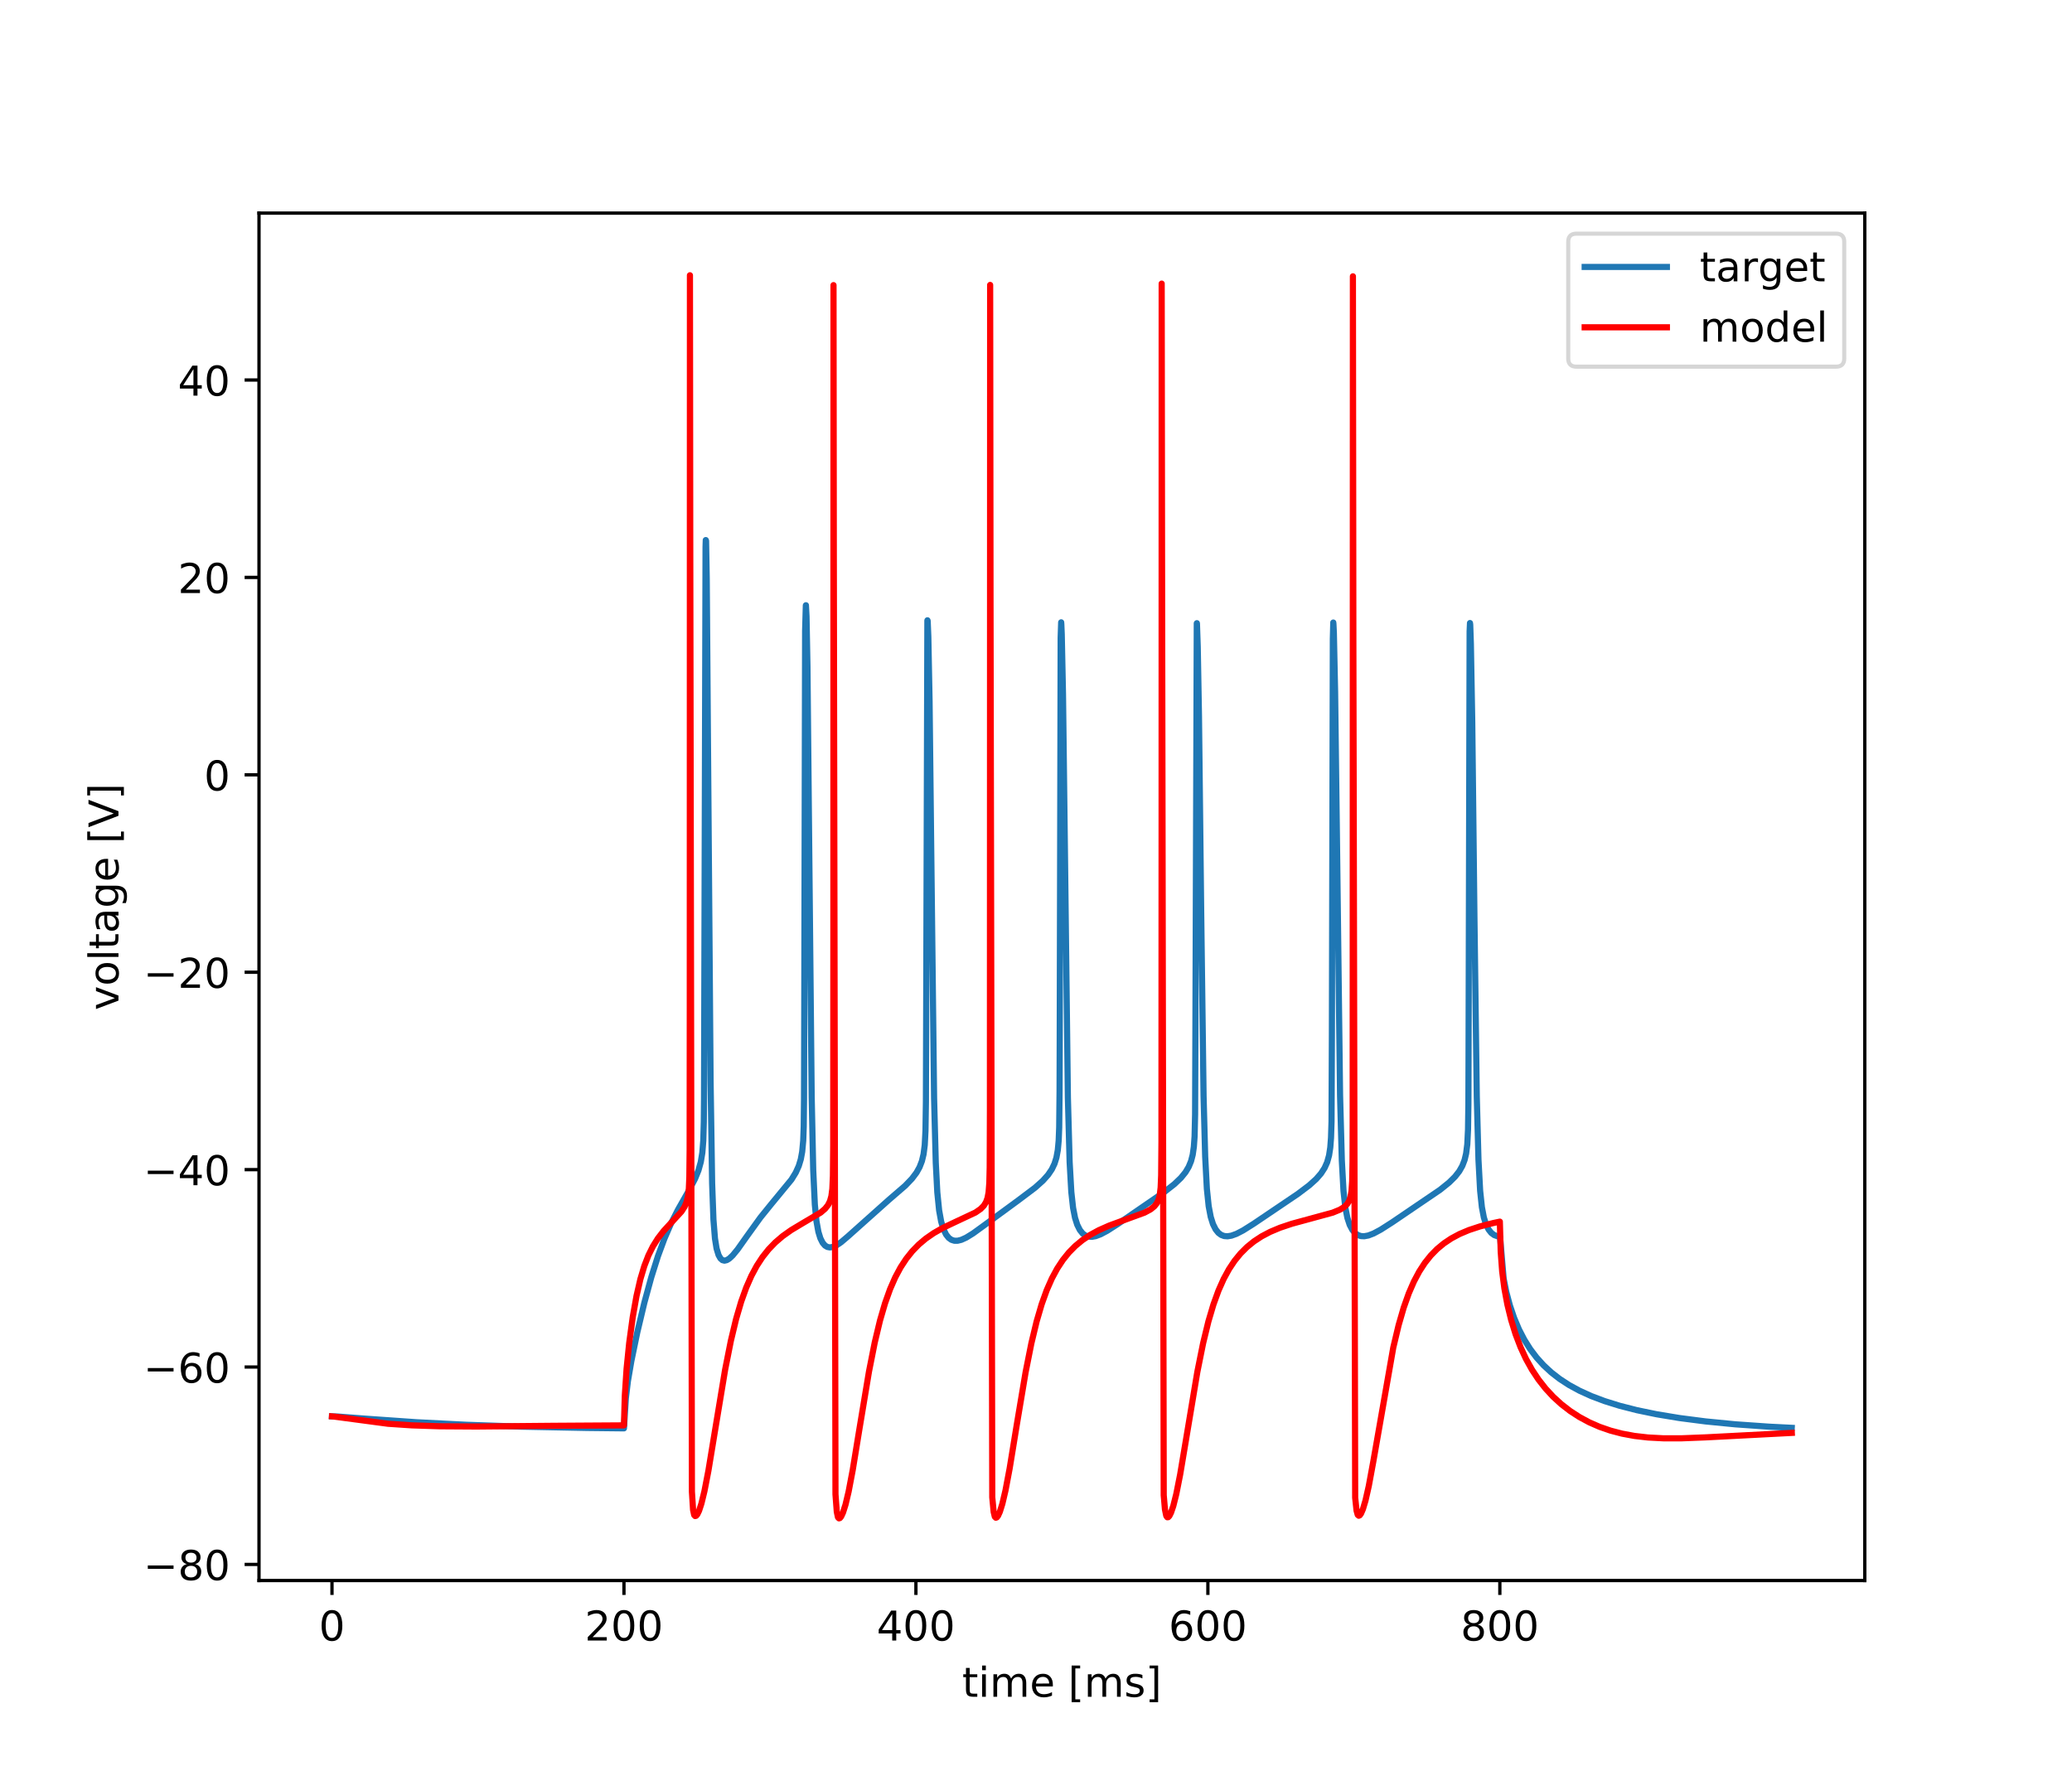 <?xml version="1.0" encoding="utf-8" standalone="no"?>
<!DOCTYPE svg PUBLIC "-//W3C//DTD SVG 1.1//EN"
  "http://www.w3.org/Graphics/SVG/1.1/DTD/svg11.dtd">
<!-- Created with matplotlib (http://matplotlib.org/) -->
<svg height="432pt" version="1.1" viewBox="0 0 504 432" width="504pt" xmlns="http://www.w3.org/2000/svg" xmlns:xlink="http://www.w3.org/1999/xlink">
 <defs>
  <style type="text/css">
*{stroke-linecap:butt;stroke-linejoin:round;}
  </style>
 </defs>
 <g id="figure_1">
  <g id="patch_1">
   <path d="M 0 432 
L 504 432 
L 504 0 
L 0 0 
z
" style="fill:#ffffff;"/>
  </g>
  <g id="axes_1">
   <g id="patch_2">
    <path d="M 63 384.48 
L 453.6 384.48 
L 453.6 51.84 
L 63 51.84 
z
" style="fill:#ffffff;"/>
   </g>
   <g id="matplotlib.axis_1">
    <g id="xtick_1">
     <g id="line2d_1">
      <defs>
       <path d="M 0 0 
L 0 3.5 
" id="m89cc58bb64" style="stroke:#000000;stroke-width:0.8;"/>
      </defs>
      <g>
       <use style="stroke:#000000;stroke-width:0.8;" x="80.755" xlink:href="#m89cc58bb64" y="384.48"/>
      </g>
     </g>
     <g id="text_1">
      <!-- 0 -->
      <defs>
       <path d="M 31.781 66.406 
Q 24.172 66.406 20.328 58.906 
Q 16.5 51.422 16.5 36.375 
Q 16.5 21.391 20.328 13.891 
Q 24.172 6.391 31.781 6.391 
Q 39.453 6.391 43.281 13.891 
Q 47.125 21.391 47.125 36.375 
Q 47.125 51.422 43.281 58.906 
Q 39.453 66.406 31.781 66.406 
z
M 31.781 74.219 
Q 44.047 74.219 50.516 64.516 
Q 56.984 54.828 56.984 36.375 
Q 56.984 17.969 50.516 8.266 
Q 44.047 -1.422 31.781 -1.422 
Q 19.531 -1.422 13.062 8.266 
Q 6.594 17.969 6.594 36.375 
Q 6.594 54.828 13.062 64.516 
Q 19.531 74.219 31.781 74.219 
z
" id="DejaVuSans-30"/>
      </defs>
      <g transform="translate(77.573 399.078)scale(0.1 -0.1)">
       <use xlink:href="#DejaVuSans-30"/>
      </g>
     </g>
    </g>
    <g id="xtick_2">
     <g id="line2d_2">
      <g>
       <use style="stroke:#000000;stroke-width:0.8;" x="151.773" xlink:href="#m89cc58bb64" y="384.48"/>
      </g>
     </g>
     <g id="text_2">
      <!-- 200 -->
      <defs>
       <path d="M 19.188 8.297 
L 53.609 8.297 
L 53.609 0 
L 7.328 0 
L 7.328 8.297 
Q 12.938 14.109 22.625 23.891 
Q 32.328 33.688 34.812 36.531 
Q 39.547 41.844 41.422 45.531 
Q 43.312 49.219 43.312 52.781 
Q 43.312 58.594 39.234 62.25 
Q 35.156 65.922 28.609 65.922 
Q 23.969 65.922 18.812 64.312 
Q 13.672 62.703 7.812 59.422 
L 7.812 69.391 
Q 13.766 71.781 18.938 73 
Q 24.125 74.219 28.422 74.219 
Q 39.75 74.219 46.484 68.547 
Q 53.219 62.891 53.219 53.422 
Q 53.219 48.922 51.531 44.891 
Q 49.859 40.875 45.406 35.406 
Q 44.188 33.984 37.641 27.219 
Q 31.109 20.453 19.188 8.297 
z
" id="DejaVuSans-32"/>
      </defs>
      <g transform="translate(142.229 399.078)scale(0.1 -0.1)">
       <use xlink:href="#DejaVuSans-32"/>
       <use x="63.623" xlink:href="#DejaVuSans-30"/>
       <use x="127.246" xlink:href="#DejaVuSans-30"/>
      </g>
     </g>
    </g>
    <g id="xtick_3">
     <g id="line2d_3">
      <g>
       <use style="stroke:#000000;stroke-width:0.8;" x="222.791" xlink:href="#m89cc58bb64" y="384.48"/>
      </g>
     </g>
     <g id="text_3">
      <!-- 400 -->
      <defs>
       <path d="M 37.797 64.312 
L 12.891 25.391 
L 37.797 25.391 
z
M 35.203 72.906 
L 47.609 72.906 
L 47.609 25.391 
L 58.016 25.391 
L 58.016 17.188 
L 47.609 17.188 
L 47.609 0 
L 37.797 0 
L 37.797 17.188 
L 4.891 17.188 
L 4.891 26.703 
z
" id="DejaVuSans-34"/>
      </defs>
      <g transform="translate(213.247 399.078)scale(0.1 -0.1)">
       <use xlink:href="#DejaVuSans-34"/>
       <use x="63.623" xlink:href="#DejaVuSans-30"/>
       <use x="127.246" xlink:href="#DejaVuSans-30"/>
      </g>
     </g>
    </g>
    <g id="xtick_4">
     <g id="line2d_4">
      <g>
       <use style="stroke:#000000;stroke-width:0.8;" x="293.809" xlink:href="#m89cc58bb64" y="384.48"/>
      </g>
     </g>
     <g id="text_4">
      <!-- 600 -->
      <defs>
       <path d="M 33.016 40.375 
Q 26.375 40.375 22.484 35.828 
Q 18.609 31.297 18.609 23.391 
Q 18.609 15.531 22.484 10.953 
Q 26.375 6.391 33.016 6.391 
Q 39.656 6.391 43.531 10.953 
Q 47.406 15.531 47.406 23.391 
Q 47.406 31.297 43.531 35.828 
Q 39.656 40.375 33.016 40.375 
z
M 52.594 71.297 
L 52.594 62.312 
Q 48.875 64.062 45.094 64.984 
Q 41.312 65.922 37.594 65.922 
Q 27.828 65.922 22.672 59.328 
Q 17.531 52.734 16.797 39.406 
Q 19.672 43.656 24.016 45.922 
Q 28.375 48.188 33.594 48.188 
Q 44.578 48.188 50.953 41.516 
Q 57.328 34.859 57.328 23.391 
Q 57.328 12.156 50.688 5.359 
Q 44.047 -1.422 33.016 -1.422 
Q 20.359 -1.422 13.672 8.266 
Q 6.984 17.969 6.984 36.375 
Q 6.984 53.656 15.188 63.938 
Q 23.391 74.219 37.203 74.219 
Q 40.922 74.219 44.703 73.484 
Q 48.484 72.75 52.594 71.297 
z
" id="DejaVuSans-36"/>
      </defs>
      <g transform="translate(284.265 399.078)scale(0.1 -0.1)">
       <use xlink:href="#DejaVuSans-36"/>
       <use x="63.623" xlink:href="#DejaVuSans-30"/>
       <use x="127.246" xlink:href="#DejaVuSans-30"/>
      </g>
     </g>
    </g>
    <g id="xtick_5">
     <g id="line2d_5">
      <g>
       <use style="stroke:#000000;stroke-width:0.8;" x="364.827" xlink:href="#m89cc58bb64" y="384.48"/>
      </g>
     </g>
     <g id="text_5">
      <!-- 800 -->
      <defs>
       <path d="M 31.781 34.625 
Q 24.75 34.625 20.719 30.859 
Q 16.703 27.094 16.703 20.516 
Q 16.703 13.922 20.719 10.156 
Q 24.75 6.391 31.781 6.391 
Q 38.812 6.391 42.859 10.172 
Q 46.922 13.969 46.922 20.516 
Q 46.922 27.094 42.891 30.859 
Q 38.875 34.625 31.781 34.625 
z
M 21.922 38.812 
Q 15.578 40.375 12.031 44.719 
Q 8.5 49.078 8.5 55.328 
Q 8.5 64.062 14.719 69.141 
Q 20.953 74.219 31.781 74.219 
Q 42.672 74.219 48.875 69.141 
Q 55.078 64.062 55.078 55.328 
Q 55.078 49.078 51.531 44.719 
Q 48 40.375 41.703 38.812 
Q 48.828 37.156 52.797 32.312 
Q 56.781 27.484 56.781 20.516 
Q 56.781 9.906 50.312 4.234 
Q 43.844 -1.422 31.781 -1.422 
Q 19.734 -1.422 13.25 4.234 
Q 6.781 9.906 6.781 20.516 
Q 6.781 27.484 10.781 32.312 
Q 14.797 37.156 21.922 38.812 
z
M 18.312 54.391 
Q 18.312 48.734 21.844 45.562 
Q 25.391 42.391 31.781 42.391 
Q 38.141 42.391 41.719 45.562 
Q 45.312 48.734 45.312 54.391 
Q 45.312 60.062 41.719 63.234 
Q 38.141 66.406 31.781 66.406 
Q 25.391 66.406 21.844 63.234 
Q 18.312 60.062 18.312 54.391 
z
" id="DejaVuSans-38"/>
      </defs>
      <g transform="translate(355.284 399.078)scale(0.1 -0.1)">
       <use xlink:href="#DejaVuSans-38"/>
       <use x="63.623" xlink:href="#DejaVuSans-30"/>
       <use x="127.246" xlink:href="#DejaVuSans-30"/>
      </g>
     </g>
    </g>
    <g id="text_6">
     <!-- time [ms] -->
     <defs>
      <path d="M 18.312 70.219 
L 18.312 54.688 
L 36.812 54.688 
L 36.812 47.703 
L 18.312 47.703 
L 18.312 18.016 
Q 18.312 11.328 20.141 9.422 
Q 21.969 7.516 27.594 7.516 
L 36.812 7.516 
L 36.812 0 
L 27.594 0 
Q 17.188 0 13.234 3.875 
Q 9.281 7.766 9.281 18.016 
L 9.281 47.703 
L 2.688 47.703 
L 2.688 54.688 
L 9.281 54.688 
L 9.281 70.219 
z
" id="DejaVuSans-74"/>
      <path d="M 9.422 54.688 
L 18.406 54.688 
L 18.406 0 
L 9.422 0 
z
M 9.422 75.984 
L 18.406 75.984 
L 18.406 64.594 
L 9.422 64.594 
z
" id="DejaVuSans-69"/>
      <path d="M 52 44.188 
Q 55.375 50.25 60.062 53.125 
Q 64.75 56 71.094 56 
Q 79.641 56 84.281 50.016 
Q 88.922 44.047 88.922 33.016 
L 88.922 0 
L 79.891 0 
L 79.891 32.719 
Q 79.891 40.578 77.094 44.375 
Q 74.312 48.188 68.609 48.188 
Q 61.625 48.188 57.562 43.547 
Q 53.516 38.922 53.516 30.906 
L 53.516 0 
L 44.484 0 
L 44.484 32.719 
Q 44.484 40.625 41.703 44.406 
Q 38.922 48.188 33.109 48.188 
Q 26.219 48.188 22.156 43.531 
Q 18.109 38.875 18.109 30.906 
L 18.109 0 
L 9.078 0 
L 9.078 54.688 
L 18.109 54.688 
L 18.109 46.188 
Q 21.188 51.219 25.484 53.609 
Q 29.781 56 35.688 56 
Q 41.656 56 45.828 52.969 
Q 50 49.953 52 44.188 
z
" id="DejaVuSans-6d"/>
      <path d="M 56.203 29.594 
L 56.203 25.203 
L 14.891 25.203 
Q 15.484 15.922 20.484 11.062 
Q 25.484 6.203 34.422 6.203 
Q 39.594 6.203 44.453 7.469 
Q 49.312 8.734 54.109 11.281 
L 54.109 2.781 
Q 49.266 0.734 44.188 -0.344 
Q 39.109 -1.422 33.891 -1.422 
Q 20.797 -1.422 13.156 6.188 
Q 5.516 13.812 5.516 26.812 
Q 5.516 40.234 12.766 48.109 
Q 20.016 56 32.328 56 
Q 43.359 56 49.781 48.891 
Q 56.203 41.797 56.203 29.594 
z
M 47.219 32.234 
Q 47.125 39.594 43.094 43.984 
Q 39.062 48.391 32.422 48.391 
Q 24.906 48.391 20.391 44.141 
Q 15.875 39.891 15.188 32.172 
z
" id="DejaVuSans-65"/>
      <path id="DejaVuSans-20"/>
      <path d="M 8.594 75.984 
L 29.297 75.984 
L 29.297 69 
L 17.578 69 
L 17.578 -6.203 
L 29.297 -6.203 
L 29.297 -13.188 
L 8.594 -13.188 
z
" id="DejaVuSans-5b"/>
      <path d="M 44.281 53.078 
L 44.281 44.578 
Q 40.484 46.531 36.375 47.5 
Q 32.281 48.484 27.875 48.484 
Q 21.188 48.484 17.844 46.438 
Q 14.5 44.391 14.5 40.281 
Q 14.5 37.156 16.891 35.375 
Q 19.281 33.594 26.516 31.984 
L 29.594 31.297 
Q 39.156 29.25 43.188 25.516 
Q 47.219 21.781 47.219 15.094 
Q 47.219 7.469 41.188 3.016 
Q 35.156 -1.422 24.609 -1.422 
Q 20.219 -1.422 15.453 -0.562 
Q 10.688 0.297 5.422 2 
L 5.422 11.281 
Q 10.406 8.688 15.234 7.391 
Q 20.062 6.109 24.812 6.109 
Q 31.156 6.109 34.562 8.281 
Q 37.984 10.453 37.984 14.406 
Q 37.984 18.062 35.516 20.016 
Q 33.062 21.969 24.703 23.781 
L 21.578 24.516 
Q 13.234 26.266 9.516 29.906 
Q 5.812 33.547 5.812 39.891 
Q 5.812 47.609 11.281 51.797 
Q 16.75 56 26.812 56 
Q 31.781 56 36.172 55.266 
Q 40.578 54.547 44.281 53.078 
z
" id="DejaVuSans-73"/>
      <path d="M 30.422 75.984 
L 30.422 -13.188 
L 9.719 -13.188 
L 9.719 -6.203 
L 21.391 -6.203 
L 21.391 69 
L 9.719 69 
L 9.719 75.984 
z
" id="DejaVuSans-5d"/>
     </defs>
     <g transform="translate(234.038 412.757)scale(0.1 -0.1)">
      <use xlink:href="#DejaVuSans-74"/>
      <use x="39.209" xlink:href="#DejaVuSans-69"/>
      <use x="66.992" xlink:href="#DejaVuSans-6d"/>
      <use x="164.404" xlink:href="#DejaVuSans-65"/>
      <use x="225.928" xlink:href="#DejaVuSans-20"/>
      <use x="257.715" xlink:href="#DejaVuSans-5b"/>
      <use x="296.729" xlink:href="#DejaVuSans-6d"/>
      <use x="394.141" xlink:href="#DejaVuSans-73"/>
      <use x="446.24" xlink:href="#DejaVuSans-5d"/>
     </g>
    </g>
   </g>
   <g id="matplotlib.axis_2">
    <g id="ytick_1">
     <g id="line2d_6">
      <defs>
       <path d="M 0 0 
L -3.5 0 
" id="mc7588a5d7d" style="stroke:#000000;stroke-width:0.8;"/>
      </defs>
      <g>
       <use style="stroke:#000000;stroke-width:0.8;" x="63" xlink:href="#mc7588a5d7d" y="380.561"/>
      </g>
     </g>
     <g id="text_7">
      <!-- −80 -->
      <defs>
       <path d="M 10.594 35.5 
L 73.188 35.5 
L 73.188 27.203 
L 10.594 27.203 
z
" id="DejaVuSans-2212"/>
      </defs>
      <g transform="translate(34.895 384.36)scale(0.1 -0.1)">
       <use xlink:href="#DejaVuSans-2212"/>
       <use x="83.789" xlink:href="#DejaVuSans-38"/>
       <use x="147.412" xlink:href="#DejaVuSans-30"/>
      </g>
     </g>
    </g>
    <g id="ytick_2">
     <g id="line2d_7">
      <g>
       <use style="stroke:#000000;stroke-width:0.8;" x="63" xlink:href="#mc7588a5d7d" y="332.541"/>
      </g>
     </g>
     <g id="text_8">
      <!-- −60 -->
      <g transform="translate(34.895 336.34)scale(0.1 -0.1)">
       <use xlink:href="#DejaVuSans-2212"/>
       <use x="83.789" xlink:href="#DejaVuSans-36"/>
       <use x="147.412" xlink:href="#DejaVuSans-30"/>
      </g>
     </g>
    </g>
    <g id="ytick_3">
     <g id="line2d_8">
      <g>
       <use style="stroke:#000000;stroke-width:0.8;" x="63" xlink:href="#mc7588a5d7d" y="284.521"/>
      </g>
     </g>
     <g id="text_9">
      <!-- −40 -->
      <g transform="translate(34.895 288.32)scale(0.1 -0.1)">
       <use xlink:href="#DejaVuSans-2212"/>
       <use x="83.789" xlink:href="#DejaVuSans-34"/>
       <use x="147.412" xlink:href="#DejaVuSans-30"/>
      </g>
     </g>
    </g>
    <g id="ytick_4">
     <g id="line2d_9">
      <g>
       <use style="stroke:#000000;stroke-width:0.8;" x="63" xlink:href="#mc7588a5d7d" y="236.501"/>
      </g>
     </g>
     <g id="text_10">
      <!-- −20 -->
      <g transform="translate(34.895 240.3)scale(0.1 -0.1)">
       <use xlink:href="#DejaVuSans-2212"/>
       <use x="83.789" xlink:href="#DejaVuSans-32"/>
       <use x="147.412" xlink:href="#DejaVuSans-30"/>
      </g>
     </g>
    </g>
    <g id="ytick_5">
     <g id="line2d_10">
      <g>
       <use style="stroke:#000000;stroke-width:0.8;" x="63" xlink:href="#mc7588a5d7d" y="188.481"/>
      </g>
     </g>
     <g id="text_11">
      <!-- 0 -->
      <g transform="translate(49.638 192.28)scale(0.1 -0.1)">
       <use xlink:href="#DejaVuSans-30"/>
      </g>
     </g>
    </g>
    <g id="ytick_6">
     <g id="line2d_11">
      <g>
       <use style="stroke:#000000;stroke-width:0.8;" x="63" xlink:href="#mc7588a5d7d" y="140.461"/>
      </g>
     </g>
     <g id="text_12">
      <!-- 20 -->
      <g transform="translate(43.275 144.26)scale(0.1 -0.1)">
       <use xlink:href="#DejaVuSans-32"/>
       <use x="63.623" xlink:href="#DejaVuSans-30"/>
      </g>
     </g>
    </g>
    <g id="ytick_7">
     <g id="line2d_12">
      <g>
       <use style="stroke:#000000;stroke-width:0.8;" x="63" xlink:href="#mc7588a5d7d" y="92.441"/>
      </g>
     </g>
     <g id="text_13">
      <!-- 40 -->
      <g transform="translate(43.275 96.24)scale(0.1 -0.1)">
       <use xlink:href="#DejaVuSans-34"/>
       <use x="63.623" xlink:href="#DejaVuSans-30"/>
      </g>
     </g>
    </g>
    <g id="text_14">
     <!-- voltage [V] -->
     <defs>
      <path d="M 2.984 54.688 
L 12.5 54.688 
L 29.594 8.797 
L 46.688 54.688 
L 56.203 54.688 
L 35.688 0 
L 23.484 0 
z
" id="DejaVuSans-76"/>
      <path d="M 30.609 48.391 
Q 23.391 48.391 19.188 42.75 
Q 14.984 37.109 14.984 27.297 
Q 14.984 17.484 19.156 11.844 
Q 23.344 6.203 30.609 6.203 
Q 37.797 6.203 41.984 11.859 
Q 46.188 17.531 46.188 27.297 
Q 46.188 37.016 41.984 42.703 
Q 37.797 48.391 30.609 48.391 
z
M 30.609 56 
Q 42.328 56 49.016 48.375 
Q 55.719 40.766 55.719 27.297 
Q 55.719 13.875 49.016 6.219 
Q 42.328 -1.422 30.609 -1.422 
Q 18.844 -1.422 12.172 6.219 
Q 5.516 13.875 5.516 27.297 
Q 5.516 40.766 12.172 48.375 
Q 18.844 56 30.609 56 
z
" id="DejaVuSans-6f"/>
      <path d="M 9.422 75.984 
L 18.406 75.984 
L 18.406 0 
L 9.422 0 
z
" id="DejaVuSans-6c"/>
      <path d="M 34.281 27.484 
Q 23.391 27.484 19.188 25 
Q 14.984 22.516 14.984 16.5 
Q 14.984 11.719 18.141 8.906 
Q 21.297 6.109 26.703 6.109 
Q 34.188 6.109 38.703 11.406 
Q 43.219 16.703 43.219 25.484 
L 43.219 27.484 
z
M 52.203 31.203 
L 52.203 0 
L 43.219 0 
L 43.219 8.297 
Q 40.141 3.328 35.547 0.953 
Q 30.953 -1.422 24.312 -1.422 
Q 15.922 -1.422 10.953 3.297 
Q 6 8.016 6 15.922 
Q 6 25.141 12.172 29.828 
Q 18.359 34.516 30.609 34.516 
L 43.219 34.516 
L 43.219 35.406 
Q 43.219 41.609 39.141 45 
Q 35.062 48.391 27.688 48.391 
Q 23 48.391 18.547 47.266 
Q 14.109 46.141 10.016 43.891 
L 10.016 52.203 
Q 14.938 54.109 19.578 55.047 
Q 24.219 56 28.609 56 
Q 40.484 56 46.344 49.844 
Q 52.203 43.703 52.203 31.203 
z
" id="DejaVuSans-61"/>
      <path d="M 45.406 27.984 
Q 45.406 37.75 41.375 43.109 
Q 37.359 48.484 30.078 48.484 
Q 22.859 48.484 18.828 43.109 
Q 14.797 37.75 14.797 27.984 
Q 14.797 18.266 18.828 12.891 
Q 22.859 7.516 30.078 7.516 
Q 37.359 7.516 41.375 12.891 
Q 45.406 18.266 45.406 27.984 
z
M 54.391 6.781 
Q 54.391 -7.172 48.188 -13.984 
Q 42 -20.797 29.203 -20.797 
Q 24.469 -20.797 20.266 -20.094 
Q 16.062 -19.391 12.109 -17.922 
L 12.109 -9.188 
Q 16.062 -11.328 19.922 -12.344 
Q 23.781 -13.375 27.781 -13.375 
Q 36.625 -13.375 41.016 -8.766 
Q 45.406 -4.156 45.406 5.172 
L 45.406 9.625 
Q 42.625 4.781 38.281 2.391 
Q 33.938 0 27.875 0 
Q 17.828 0 11.672 7.656 
Q 5.516 15.328 5.516 27.984 
Q 5.516 40.672 11.672 48.328 
Q 17.828 56 27.875 56 
Q 33.938 56 38.281 53.609 
Q 42.625 51.219 45.406 46.391 
L 45.406 54.688 
L 54.391 54.688 
z
" id="DejaVuSans-67"/>
      <path d="M 28.609 0 
L 0.781 72.906 
L 11.078 72.906 
L 34.188 11.531 
L 57.328 72.906 
L 67.578 72.906 
L 39.797 0 
z
" id="DejaVuSans-56"/>
     </defs>
     <g transform="translate(28.816 245.754)rotate(-90)scale(0.1 -0.1)">
      <use xlink:href="#DejaVuSans-76"/>
      <use x="59.18" xlink:href="#DejaVuSans-6f"/>
      <use x="120.361" xlink:href="#DejaVuSans-6c"/>
      <use x="148.145" xlink:href="#DejaVuSans-74"/>
      <use x="187.354" xlink:href="#DejaVuSans-61"/>
      <use x="248.633" xlink:href="#DejaVuSans-67"/>
      <use x="312.109" xlink:href="#DejaVuSans-65"/>
      <use x="373.633" xlink:href="#DejaVuSans-20"/>
      <use x="405.42" xlink:href="#DejaVuSans-5b"/>
      <use x="444.434" xlink:href="#DejaVuSans-56"/>
      <use x="512.842" xlink:href="#DejaVuSans-5d"/>
     </g>
    </g>
   </g>
   <g id="line2d_13">
    <path clip-path="url(#pa92e06c1af)" d="M 80.755 344.546 
L 81.926 344.568 
L 88.726 345.094 
L 101.314 345.974 
L 113.441 346.591 
L 126.97 347.051 
L 142.86 347.362 
L 151.773 347.458 
L 151.862 346.011 
L 152.234 340.115 
L 152.731 335.989 
L 153.566 331.113 
L 155.004 324.164 
L 156.726 316.925 
L 158.431 310.676 
L 160.046 305.558 
L 161.609 301.325 
L 163.189 297.682 
L 164.893 294.312 
L 167.503 289.718 
L 169.066 286.747 
L 169.9 284.686 
L 170.468 282.646 
L 170.841 280.375 
L 171.072 277.443 
L 171.196 272.957 
L 171.249 267.207 
L 171.622 133.056 
L 171.676 131.38 
L 171.747 131.553 
L 171.906 140.737 
L 172.19 178.449 
L 172.847 263.121 
L 173.22 287.821 
L 173.54 296.68 
L 173.913 301.299 
L 174.303 303.716 
L 174.783 305.298 
L 175.244 306.118 
L 175.724 306.54 
L 176.221 306.666 
L 176.771 306.542 
L 177.393 306.164 
L 178.209 305.4 
L 179.417 303.93 
L 181.725 300.668 
L 184.974 296.166 
L 187.637 292.875 
L 192.519 286.948 
L 193.567 285.24 
L 194.295 283.625 
L 194.792 281.985 
L 195.129 280.157 
L 195.378 277.471 
L 195.502 274.03 
L 195.573 267.422 
L 195.626 247.753 
L 195.84 153.437 
L 196.017 147.26 
L 196.035 147.231 
L 196.177 149.907 
L 196.408 162.128 
L 196.745 197.058 
L 197.437 266.902 
L 197.81 284.603 
L 198.201 292.993 
L 198.591 297.026 
L 199.071 299.672 
L 199.55 301.224 
L 200.101 302.32 
L 200.686 302.999 
L 201.255 303.335 
L 201.858 303.444 
L 202.586 303.328 
L 203.456 302.943 
L 204.575 302.191 
L 206.244 300.775 
L 216.204 291.876 
L 220.181 288.444 
L 221.832 286.721 
L 222.933 285.257 
L 223.679 283.921 
L 224.247 282.451 
L 224.655 280.75 
L 224.939 278.525 
L 225.117 275.072 
L 225.223 268.079 
L 225.578 150.978 
L 225.596 150.892 
L 225.649 151.02 
L 225.809 154.941 
L 226.111 170.558 
L 226.484 203.947 
L 227.212 267.12 
L 227.62 282.854 
L 227.993 290.034 
L 228.437 294.442 
L 228.934 297.165 
L 229.502 299.033 
L 230.124 300.306 
L 230.763 301.114 
L 231.42 301.59 
L 232.13 301.819 
L 232.929 301.823 
L 233.852 301.593 
L 235.024 301.061 
L 236.675 300.044 
L 239.533 297.972 
L 247.736 291.956 
L 251.766 288.92 
L 253.666 287.219 
L 254.944 285.787 
L 255.85 284.445 
L 256.507 283.068 
L 256.968 281.595 
L 257.306 279.755 
L 257.519 277.446 
L 257.643 274.23 
L 257.732 265.595 
L 257.767 254.363 
L 257.998 155.16 
L 258.122 151.388 
L 258.158 151.823 
L 258.264 154.313 
L 258.566 168.917 
L 258.957 200.676 
L 259.756 267 
L 260.182 282.694 
L 260.59 289.95 
L 261.016 293.806 
L 261.496 296.253 
L 262.028 297.929 
L 262.668 299.208 
L 263.342 300.051 
L 263.999 300.54 
L 264.727 300.811 
L 265.562 300.869 
L 266.52 300.7 
L 267.728 300.248 
L 269.343 299.388 
L 271.971 297.699 
L 283.156 290.012 
L 285.66 288.049 
L 287.24 286.541 
L 288.358 285.166 
L 289.14 283.859 
L 289.708 282.48 
L 290.116 280.909 
L 290.4 278.946 
L 290.578 276.41 
L 290.702 271.048 
L 290.773 251.576 
L 291.11 151.629 
L 291.128 151.598 
L 291.146 151.647 
L 291.341 157.311 
L 291.643 174.248 
L 292.176 221.443 
L 292.762 266.635 
L 293.152 281.347 
L 293.561 289.17 
L 294.004 293.422 
L 294.502 296.035 
L 295.052 297.778 
L 295.691 299.056 
L 296.366 299.901 
L 297.04 300.404 
L 297.786 300.68 
L 298.585 300.74 
L 299.526 300.589 
L 300.769 300.142 
L 302.367 299.314 
L 304.977 297.671 
L 315.683 290.439 
L 318.47 288.338 
L 320.157 286.808 
L 321.329 285.461 
L 322.199 284.115 
L 322.82 282.727 
L 323.282 281.081 
L 323.583 279.135 
L 323.761 276.795 
L 323.885 272.839 
L 323.974 251.736 
L 324.205 155.436 
L 324.311 151.442 
L 324.347 151.785 
L 324.453 153.945 
L 324.755 168.318 
L 325.164 200.989 
L 325.963 266.507 
L 326.389 282.262 
L 326.797 289.682 
L 327.241 293.736 
L 327.738 296.241 
L 328.306 297.959 
L 328.928 299.145 
L 329.602 299.953 
L 330.277 300.431 
L 331.04 300.688 
L 331.839 300.728 
L 332.851 300.54 
L 334.112 300.057 
L 335.852 299.125 
L 338.657 297.331 
L 350.286 289.432 
L 352.488 287.66 
L 353.926 286.237 
L 354.956 284.918 
L 355.701 283.606 
L 356.252 282.171 
L 356.625 280.604 
L 356.909 278.363 
L 357.086 274.776 
L 357.175 268.567 
L 357.211 258.45 
L 357.477 153.597 
L 357.566 151.559 
L 357.619 151.978 
L 357.779 156.663 
L 358.116 175.726 
L 358.649 223.341 
L 359.217 266.814 
L 359.625 282.069 
L 360.034 289.658 
L 360.46 293.666 
L 360.939 296.168 
L 361.472 297.853 
L 362.093 299.094 
L 362.75 299.919 
L 363.46 300.443 
L 364.206 300.707 
L 364.881 300.904 
L 365.751 311.031 
L 366.39 314.265 
L 367.26 317.536 
L 368.289 320.576 
L 369.479 323.394 
L 370.775 325.896 
L 372.213 328.184 
L 373.758 330.227 
L 375.462 332.112 
L 377.326 333.839 
L 379.368 335.426 
L 381.659 336.919 
L 384.197 338.303 
L 387.074 339.61 
L 390.287 340.821 
L 393.962 341.966 
L 398.153 343.036 
L 402.982 344.035 
L 408.521 344.952 
L 414.86 345.771 
L 422.086 346.477 
L 430.342 347.055 
L 435.828 347.334 
L 435.828 347.334 
" style="fill:none;stroke:#1f77b4;stroke-linecap:square;stroke-width:1.5;"/>
   </g>
   <g id="line2d_14">
    <path clip-path="url(#pa92e06c1af)" d="M 80.755 344.546 
L 81.323 344.601 
L 94.372 346.341 
L 100.178 346.731 
L 106.96 346.954 
L 115.891 347.011 
L 134.622 346.843 
L 151.773 346.735 
L 151.986 339.481 
L 152.412 333 
L 153.051 326.689 
L 153.903 320.454 
L 154.827 315.252 
L 155.768 311.168 
L 156.726 307.969 
L 157.72 305.402 
L 158.804 303.212 
L 160.011 301.275 
L 161.413 299.453 
L 163.26 297.446 
L 165.746 294.74 
L 166.509 293.561 
L 167.006 292.391 
L 167.343 291.001 
L 167.557 289.164 
L 167.681 286.342 
L 167.752 279.791 
L 167.787 245.098 
L 167.823 66.96 
L 167.894 130.225 
L 168.302 362.846 
L 168.586 367.284 
L 168.853 368.538 
L 169.083 368.79 
L 169.314 368.736 
L 169.616 368.389 
L 170.042 367.505 
L 170.61 365.77 
L 171.356 362.712 
L 172.315 357.76 
L 173.824 348.609 
L 176.381 333.193 
L 177.783 326.139 
L 179.061 320.816 
L 180.287 316.638 
L 181.512 313.226 
L 182.772 310.358 
L 184.086 307.912 
L 185.471 305.794 
L 186.962 303.917 
L 188.578 302.241 
L 190.371 300.705 
L 192.431 299.242 
L 195.041 297.675 
L 199.621 294.968 
L 200.704 294.037 
L 201.414 293.139 
L 201.894 292.172 
L 202.231 290.962 
L 202.462 289.2 
L 202.604 286.08 
L 202.675 278.726 
L 202.711 225.622 
L 202.746 69.363 
L 202.817 134.033 
L 203.225 363.501 
L 203.545 367.767 
L 203.829 369.091 
L 204.078 369.356 
L 204.308 369.28 
L 204.61 368.904 
L 205.054 367.946 
L 205.658 366.046 
L 206.421 362.838 
L 207.415 357.611 
L 209.031 347.724 
L 211.375 333.642 
L 212.777 326.567 
L 214.056 321.221 
L 215.281 317.022 
L 216.506 313.595 
L 217.766 310.72 
L 219.062 308.304 
L 220.43 306.215 
L 221.885 304.388 
L 223.466 302.76 
L 225.188 301.306 
L 227.123 299.966 
L 229.378 298.682 
L 232.307 297.288 
L 237.279 294.953 
L 238.521 294.094 
L 239.303 293.298 
L 239.835 292.447 
L 240.208 291.434 
L 240.474 290.027 
L 240.652 287.717 
L 240.741 283.982 
L 240.794 270.3 
L 240.847 69.312 
L 240.936 146.928 
L 241.362 364.229 
L 241.7 367.781 
L 241.984 368.95 
L 242.232 369.2 
L 242.463 369.118 
L 242.765 368.731 
L 243.209 367.754 
L 243.812 365.825 
L 244.576 362.581 
L 245.588 357.223 
L 247.31 346.672 
L 249.476 333.781 
L 250.879 326.748 
L 252.157 321.432 
L 253.382 317.255 
L 254.607 313.845 
L 255.868 310.984 
L 257.164 308.582 
L 258.531 306.508 
L 259.987 304.699 
L 261.549 303.111 
L 263.254 301.698 
L 265.135 300.429 
L 267.266 299.263 
L 269.805 298.135 
L 273.214 296.883 
L 278.398 294.985 
L 279.854 294.203 
L 280.777 293.463 
L 281.381 292.706 
L 281.807 291.818 
L 282.109 290.666 
L 282.322 288.884 
L 282.446 285.92 
L 282.517 277.763 
L 282.553 200.268 
L 282.57 68.991 
L 282.659 135.4 
L 283.068 363.723 
L 283.369 367.202 
L 283.689 368.744 
L 283.938 369.086 
L 284.151 369.067 
L 284.435 368.772 
L 284.843 367.968 
L 285.393 366.348 
L 286.121 363.451 
L 287.062 358.707 
L 288.5 350.14 
L 291.252 333.69 
L 292.655 326.726 
L 293.933 321.465 
L 295.158 317.331 
L 296.384 313.955 
L 297.644 311.123 
L 298.94 308.747 
L 300.307 306.697 
L 301.763 304.913 
L 303.326 303.352 
L 305.012 301.983 
L 306.859 300.77 
L 308.936 299.674 
L 311.351 298.658 
L 314.262 297.682 
L 318.293 296.586 
L 324.169 294.984 
L 325.909 294.27 
L 326.975 293.605 
L 327.685 292.903 
L 328.164 292.121 
L 328.501 291.152 
L 328.75 289.713 
L 328.91 287.356 
L 328.999 282.581 
L 329.034 272.935 
L 329.087 67.218 
L 329.194 155.764 
L 329.638 364.334 
L 329.975 367.48 
L 330.259 368.499 
L 330.508 368.716 
L 330.739 368.62 
L 331.058 368.186 
L 331.52 367.115 
L 332.141 365.04 
L 332.94 361.527 
L 334.023 355.66 
L 338.906 327.801 
L 340.202 322.364 
L 341.445 318.082 
L 342.67 314.631 
L 343.93 311.733 
L 345.226 309.301 
L 346.593 307.204 
L 348.031 305.403 
L 349.558 303.843 
L 351.21 302.472 
L 353.021 301.26 
L 355.027 300.187 
L 357.317 299.221 
L 359.98 298.344 
L 363.229 297.516 
L 364.827 297.175 
L 365.04 304.485 
L 365.395 309.275 
L 365.928 313.407 
L 366.656 317.32 
L 367.579 321.085 
L 368.662 324.578 
L 369.87 327.733 
L 371.201 330.601 
L 372.657 333.213 
L 374.237 335.594 
L 375.942 337.765 
L 377.788 339.759 
L 379.777 341.579 
L 381.907 343.228 
L 384.162 344.693 
L 386.559 345.984 
L 389.08 347.088 
L 391.743 348.01 
L 394.548 348.745 
L 397.567 349.304 
L 400.851 349.682 
L 404.562 349.88 
L 408.983 349.885 
L 414.913 349.651 
L 435.845 348.563 
L 435.845 348.563 
" style="fill:none;stroke:#ff0000;stroke-linecap:square;stroke-width:1.5;"/>
   </g>
   <g id="patch_3">
    <path d="M 63 384.48 
L 63 51.84 
" style="fill:none;stroke:#000000;stroke-linecap:square;stroke-linejoin:miter;stroke-width:0.8;"/>
   </g>
   <g id="patch_4">
    <path d="M 453.6 384.48 
L 453.6 51.84 
" style="fill:none;stroke:#000000;stroke-linecap:square;stroke-linejoin:miter;stroke-width:0.8;"/>
   </g>
   <g id="patch_5">
    <path d="M 63 384.48 
L 453.6 384.48 
" style="fill:none;stroke:#000000;stroke-linecap:square;stroke-linejoin:miter;stroke-width:0.8;"/>
   </g>
   <g id="patch_6">
    <path d="M 63 51.84 
L 453.6 51.84 
" style="fill:none;stroke:#000000;stroke-linecap:square;stroke-linejoin:miter;stroke-width:0.8;"/>
   </g>
   <g id="legend_1">
    <g id="patch_7">
     <path d="M 383.461 89.196 
L 446.6 89.196 
Q 448.6 89.196 448.6 87.196 
L 448.6 58.84 
Q 448.6 56.84 446.6 56.84 
L 383.461 56.84 
Q 381.461 56.84 381.461 58.84 
L 381.461 87.196 
Q 381.461 89.196 383.461 89.196 
z
" style="fill:#ffffff;opacity:0.8;stroke:#cccccc;stroke-linejoin:miter;"/>
    </g>
    <g id="line2d_15">
     <path d="M 385.461 64.938 
L 405.461 64.938 
" style="fill:none;stroke:#1f77b4;stroke-linecap:square;stroke-width:1.5;"/>
    </g>
    <g id="line2d_16"/>
    <g id="text_15">
     <!-- target -->
     <defs>
      <path d="M 41.109 46.297 
Q 39.594 47.172 37.812 47.578 
Q 36.031 48 33.891 48 
Q 26.266 48 22.188 43.047 
Q 18.109 38.094 18.109 28.812 
L 18.109 0 
L 9.078 0 
L 9.078 54.688 
L 18.109 54.688 
L 18.109 46.188 
Q 20.953 51.172 25.484 53.578 
Q 30.031 56 36.531 56 
Q 37.453 56 38.578 55.875 
Q 39.703 55.766 41.062 55.516 
z
" id="DejaVuSans-72"/>
     </defs>
     <g transform="translate(413.461 68.438)scale(0.1 -0.1)">
      <use xlink:href="#DejaVuSans-74"/>
      <use x="39.209" xlink:href="#DejaVuSans-61"/>
      <use x="100.488" xlink:href="#DejaVuSans-72"/>
      <use x="141.586" xlink:href="#DejaVuSans-67"/>
      <use x="205.062" xlink:href="#DejaVuSans-65"/>
      <use x="266.586" xlink:href="#DejaVuSans-74"/>
     </g>
    </g>
    <g id="line2d_17">
     <path d="M 385.461 79.617 
L 405.461 79.617 
" style="fill:none;stroke:#ff0000;stroke-linecap:square;stroke-width:1.5;"/>
    </g>
    <g id="line2d_18"/>
    <g id="text_16">
     <!-- model -->
     <defs>
      <path d="M 45.406 46.391 
L 45.406 75.984 
L 54.391 75.984 
L 54.391 0 
L 45.406 0 
L 45.406 8.203 
Q 42.578 3.328 38.25 0.953 
Q 33.938 -1.422 27.875 -1.422 
Q 17.969 -1.422 11.734 6.484 
Q 5.516 14.406 5.516 27.297 
Q 5.516 40.188 11.734 48.094 
Q 17.969 56 27.875 56 
Q 33.938 56 38.25 53.625 
Q 42.578 51.266 45.406 46.391 
z
M 14.797 27.297 
Q 14.797 17.391 18.875 11.75 
Q 22.953 6.109 30.078 6.109 
Q 37.203 6.109 41.297 11.75 
Q 45.406 17.391 45.406 27.297 
Q 45.406 37.203 41.297 42.844 
Q 37.203 48.484 30.078 48.484 
Q 22.953 48.484 18.875 42.844 
Q 14.797 37.203 14.797 27.297 
z
" id="DejaVuSans-64"/>
     </defs>
     <g transform="translate(413.461 83.117)scale(0.1 -0.1)">
      <use xlink:href="#DejaVuSans-6d"/>
      <use x="97.412" xlink:href="#DejaVuSans-6f"/>
      <use x="158.594" xlink:href="#DejaVuSans-64"/>
      <use x="222.07" xlink:href="#DejaVuSans-65"/>
      <use x="283.594" xlink:href="#DejaVuSans-6c"/>
     </g>
    </g>
   </g>
  </g>
 </g>
 <defs>
  <clipPath id="pa92e06c1af">
   <rect height="332.64" width="390.6" x="63" y="51.84"/>
  </clipPath>
 </defs>
</svg>
